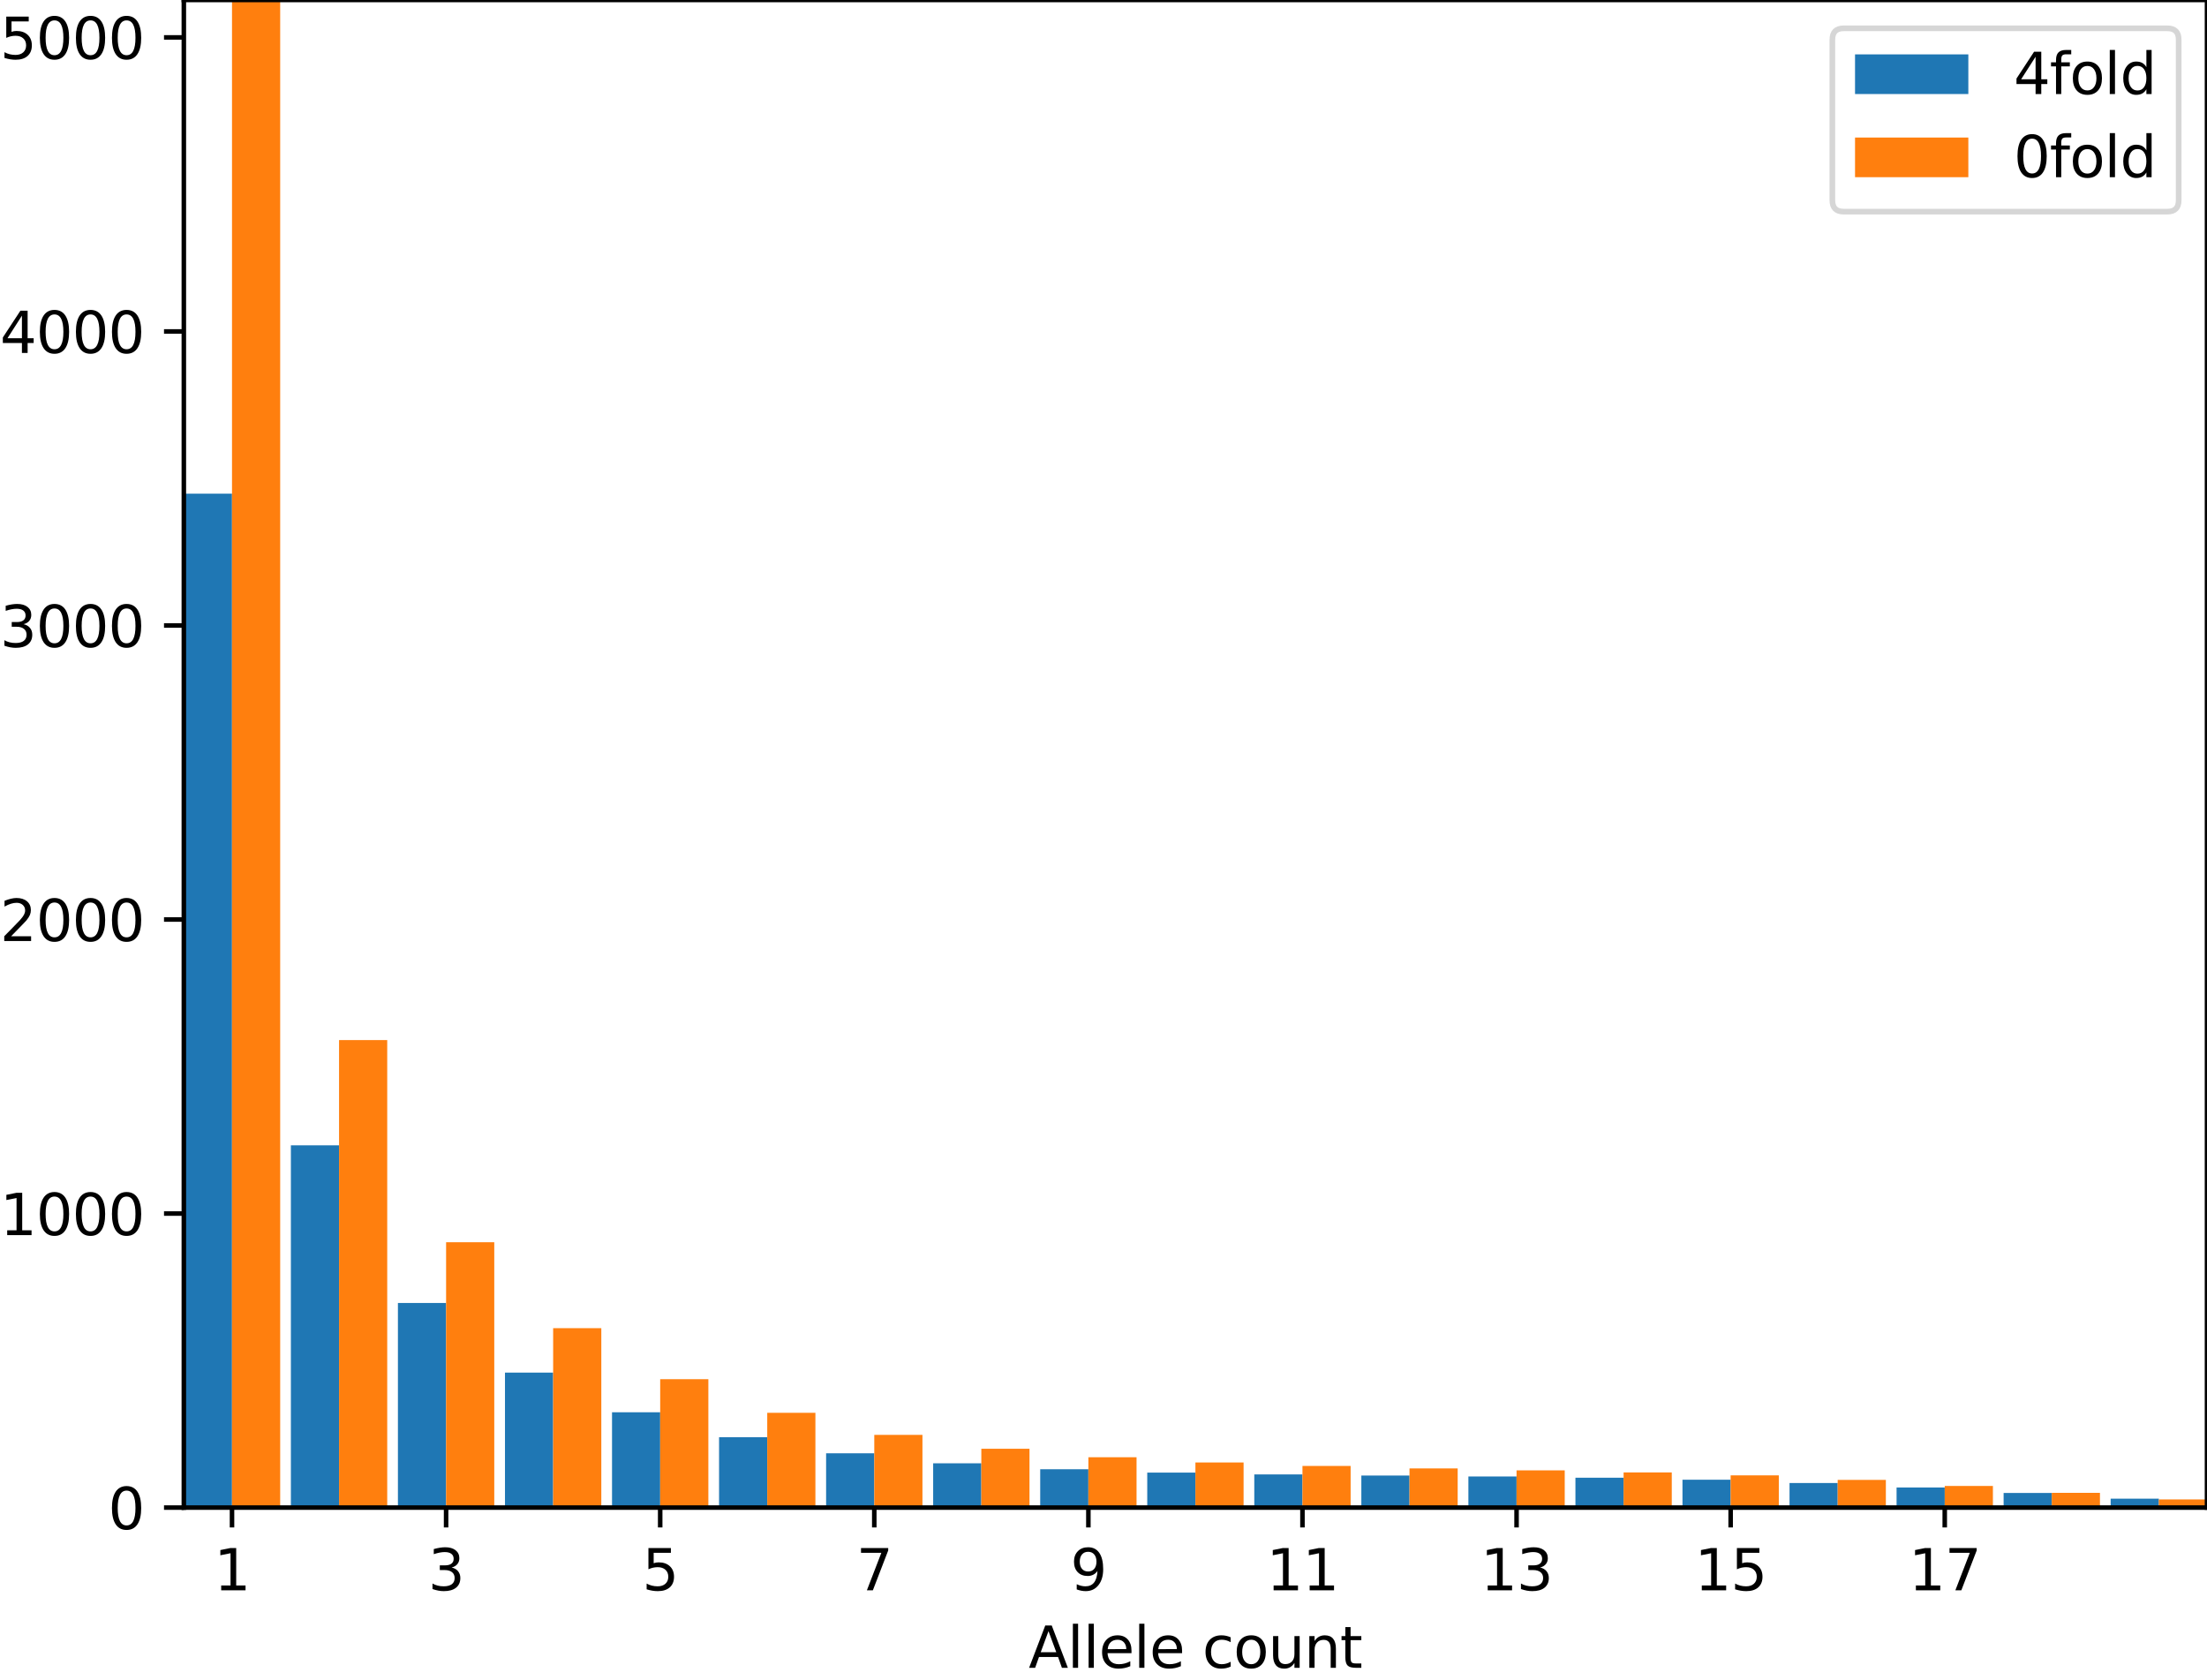 <?xml version="1.0" encoding="utf-8" standalone="no"?>
<!DOCTYPE svg PUBLIC "-//W3C//DTD SVG 1.1//EN"
  "http://www.w3.org/Graphics/SVG/1.1/DTD/svg11.dtd">
<svg height="296.468pt" version="1.1" viewBox="0 0 389.57 296.468" width="389.57pt" xmlns="http://www.w3.org/2000/svg" xmlns:xlink="http://www.w3.org/1999/xlink">
 <defs>
  <style type="text/css">*{stroke-linecap:butt;stroke-linejoin:round;}</style>
 </defs>
 <g id="figure_1">
  <g id="patch_1">
   <path d="M 0 296.468 
L 389.57 296.468 
L 389.57 0 
L 0 0 
z
" style="fill:#ffffff;"/>
  </g>
  <g id="axes_1">
   <g id="patch_2">
    <path d="M 32.45 266.112 
L 389.57 266.112 
L 389.57 -0 
L 32.45 -0 
z
" style="fill:#ffffff;"/>
   </g>
   <g id="patch_3">
    <path clip-path="url(#pc4d194a3c0)" d="M 32.45 266.112 
L 40.953 266.112 
L 40.953 87.14 
L 32.45 87.14 
z
" style="fill:#1f77b4;"/>
   </g>
   <g id="patch_4">
    <path clip-path="url(#pc4d194a3c0)" d="M 51.345 266.112 
L 59.848 266.112 
L 59.848 202.165 
L 51.345 202.165 
z
" style="fill:#1f77b4;"/>
   </g>
   <g id="patch_5">
    <path clip-path="url(#pc4d194a3c0)" d="M 70.24 266.112 
L 78.743 266.112 
L 78.743 229.995 
L 70.24 229.995 
z
" style="fill:#1f77b4;"/>
   </g>
   <g id="patch_6">
    <path clip-path="url(#pc4d194a3c0)" d="M 89.136 266.112 
L 97.639 266.112 
L 97.639 242.283 
L 89.136 242.283 
z
" style="fill:#1f77b4;"/>
   </g>
   <g id="patch_7">
    <path clip-path="url(#pc4d194a3c0)" d="M 108.031 266.112 
L 116.534 266.112 
L 116.534 249.287 
L 108.031 249.287 
z
" style="fill:#1f77b4;"/>
   </g>
   <g id="patch_8">
    <path clip-path="url(#pc4d194a3c0)" d="M 126.926 266.112 
L 135.429 266.112 
L 135.429 253.693 
L 126.926 253.693 
z
" style="fill:#1f77b4;"/>
   </g>
   <g id="patch_9">
    <path clip-path="url(#pc4d194a3c0)" d="M 145.821 266.112 
L 154.324 266.112 
L 154.324 256.523 
L 145.821 256.523 
z
" style="fill:#1f77b4;"/>
   </g>
   <g id="patch_10">
    <path clip-path="url(#pc4d194a3c0)" d="M 164.717 266.112 
L 173.22 266.112 
L 173.22 258.291 
L 164.717 258.291 
z
" style="fill:#1f77b4;"/>
   </g>
   <g id="patch_11">
    <path clip-path="url(#pc4d194a3c0)" d="M 183.612 266.112 
L 192.115 266.112 
L 192.115 259.338 
L 183.612 259.338 
z
" style="fill:#1f77b4;"/>
   </g>
   <g id="patch_12">
    <path clip-path="url(#pc4d194a3c0)" d="M 202.507 266.112 
L 211.01 266.112 
L 211.01 259.927 
L 202.507 259.927 
z
" style="fill:#1f77b4;"/>
   </g>
   <g id="patch_13">
    <path clip-path="url(#pc4d194a3c0)" d="M 221.402 266.112 
L 229.905 266.112 
L 229.905 260.254 
L 221.402 260.254 
z
" style="fill:#1f77b4;"/>
   </g>
   <g id="patch_14">
    <path clip-path="url(#pc4d194a3c0)" d="M 240.298 266.112 
L 248.8 266.112 
L 248.8 260.452 
L 240.298 260.452 
z
" style="fill:#1f77b4;"/>
   </g>
   <g id="patch_15">
    <path clip-path="url(#pc4d194a3c0)" d="M 259.193 266.112 
L 267.696 266.112 
L 267.696 260.617 
L 259.193 260.617 
z
" style="fill:#1f77b4;"/>
   </g>
   <g id="patch_16">
    <path clip-path="url(#pc4d194a3c0)" d="M 278.088 266.112 
L 286.591 266.112 
L 286.591 260.832 
L 278.088 260.832 
z
" style="fill:#1f77b4;"/>
   </g>
   <g id="patch_17">
    <path clip-path="url(#pc4d194a3c0)" d="M 296.983 266.112 
L 305.486 266.112 
L 305.486 261.191 
L 296.983 261.191 
z
" style="fill:#1f77b4;"/>
   </g>
   <g id="patch_18">
    <path clip-path="url(#pc4d194a3c0)" d="M 315.879 266.112 
L 324.381 266.112 
L 324.381 261.766 
L 315.879 261.766 
z
" style="fill:#1f77b4;"/>
   </g>
   <g id="patch_19">
    <path clip-path="url(#pc4d194a3c0)" d="M 334.774 266.112 
L 343.277 266.112 
L 343.277 262.565 
L 334.774 262.565 
z
" style="fill:#1f77b4;"/>
   </g>
   <g id="patch_20">
    <path clip-path="url(#pc4d194a3c0)" d="M 353.669 266.112 
L 362.172 266.112 
L 362.172 263.523 
L 353.669 263.523 
z
" style="fill:#1f77b4;"/>
   </g>
   <g id="patch_21">
    <path clip-path="url(#pc4d194a3c0)" d="M 372.564 266.112 
L 381.067 266.112 
L 381.067 264.535 
L 372.564 264.535 
z
" style="fill:#1f77b4;"/>
   </g>
   <g id="patch_22">
    <path clip-path="url(#pc4d194a3c0)" d="M 40.953 266.112 
L 49.456 266.112 
L 49.456 -0 
L 40.953 -0 
z
" style="fill:#ff7f0e;"/>
   </g>
   <g id="patch_23">
    <path clip-path="url(#pc4d194a3c0)" d="M 59.848 266.112 
L 68.351 266.112 
L 68.351 183.591 
L 59.848 183.591 
z
" style="fill:#ff7f0e;"/>
   </g>
   <g id="patch_24">
    <path clip-path="url(#pc4d194a3c0)" d="M 78.743 266.112 
L 87.246 266.112 
L 87.246 219.274 
L 78.743 219.274 
z
" style="fill:#ff7f0e;"/>
   </g>
   <g id="patch_25">
    <path clip-path="url(#pc4d194a3c0)" d="M 97.639 266.112 
L 106.141 266.112 
L 106.141 234.441 
L 97.639 234.441 
z
" style="fill:#ff7f0e;"/>
   </g>
   <g id="patch_26">
    <path clip-path="url(#pc4d194a3c0)" d="M 116.534 266.112 
L 125.037 266.112 
L 125.037 243.441 
L 116.534 243.441 
z
" style="fill:#ff7f0e;"/>
   </g>
   <g id="patch_27">
    <path clip-path="url(#pc4d194a3c0)" d="M 135.429 266.112 
L 143.932 266.112 
L 143.932 249.376 
L 135.429 249.376 
z
" style="fill:#ff7f0e;"/>
   </g>
   <g id="patch_28">
    <path clip-path="url(#pc4d194a3c0)" d="M 154.324 266.112 
L 162.827 266.112 
L 162.827 253.27 
L 154.324 253.27 
z
" style="fill:#ff7f0e;"/>
   </g>
   <g id="patch_29">
    <path clip-path="url(#pc4d194a3c0)" d="M 173.22 266.112 
L 181.722 266.112 
L 181.722 255.722 
L 173.22 255.722 
z
" style="fill:#ff7f0e;"/>
   </g>
   <g id="patch_30">
    <path clip-path="url(#pc4d194a3c0)" d="M 192.115 266.112 
L 200.618 266.112 
L 200.618 257.219 
L 192.115 257.219 
z
" style="fill:#ff7f0e;"/>
   </g>
   <g id="patch_31">
    <path clip-path="url(#pc4d194a3c0)" d="M 211.01 266.112 
L 219.513 266.112 
L 219.513 258.146 
L 211.01 258.146 
z
" style="fill:#ff7f0e;"/>
   </g>
   <g id="patch_32">
    <path clip-path="url(#pc4d194a3c0)" d="M 229.905 266.112 
L 238.408 266.112 
L 238.408 258.756 
L 229.905 258.756 
z
" style="fill:#ff7f0e;"/>
   </g>
   <g id="patch_33">
    <path clip-path="url(#pc4d194a3c0)" d="M 248.8 266.112 
L 257.303 266.112 
L 257.303 259.19 
L 248.8 259.19 
z
" style="fill:#ff7f0e;"/>
   </g>
   <g id="patch_34">
    <path clip-path="url(#pc4d194a3c0)" d="M 267.696 266.112 
L 276.199 266.112 
L 276.199 259.538 
L 267.696 259.538 
z
" style="fill:#ff7f0e;"/>
   </g>
   <g id="patch_35">
    <path clip-path="url(#pc4d194a3c0)" d="M 286.591 266.112 
L 295.094 266.112 
L 295.094 259.902 
L 286.591 259.902 
z
" style="fill:#ff7f0e;"/>
   </g>
   <g id="patch_36">
    <path clip-path="url(#pc4d194a3c0)" d="M 305.486 266.112 
L 313.989 266.112 
L 313.989 260.423 
L 305.486 260.423 
z
" style="fill:#ff7f0e;"/>
   </g>
   <g id="patch_37">
    <path clip-path="url(#pc4d194a3c0)" d="M 324.381 266.112 
L 332.884 266.112 
L 332.884 261.218 
L 324.381 261.218 
z
" style="fill:#ff7f0e;"/>
   </g>
   <g id="patch_38">
    <path clip-path="url(#pc4d194a3c0)" d="M 343.277 266.112 
L 351.78 266.112 
L 351.78 262.288 
L 343.277 262.288 
z
" style="fill:#ff7f0e;"/>
   </g>
   <g id="patch_39">
    <path clip-path="url(#pc4d194a3c0)" d="M 362.172 266.112 
L 370.675 266.112 
L 370.675 263.503 
L 362.172 263.503 
z
" style="fill:#ff7f0e;"/>
   </g>
   <g id="patch_40">
    <path clip-path="url(#pc4d194a3c0)" d="M 381.067 266.112 
L 389.57 266.112 
L 389.57 264.673 
L 381.067 264.673 
z
" style="fill:#ff7f0e;"/>
   </g>
   <g id="matplotlib.axis_1">
    <g id="xtick_1">
     <g id="line2d_1">
      <defs>
       <path d="M 0 0 
L 0 3.5 
" id="mc7547881b7" style="stroke:#000000;stroke-width:0.8;"/>
      </defs>
      <g>
       <use style="stroke:#000000;stroke-width:0.8;" x="40.953" xlink:href="#mc7547881b7" y="266.112"/>
      </g>
     </g>
     <g id="text_1">
      <!-- 1 -->
      <g transform="translate(37.772 280.71)scale(0.1 -0.1)">
       <defs>
        <path d="M 794 531 
L 1825 531 
L 1825 4091 
L 703 3866 
L 703 4441 
L 1819 4666 
L 2450 4666 
L 2450 531 
L 3481 531 
L 3481 0 
L 794 0 
L 794 531 
z
" id="DejaVuSans-31" transform="scale(0.016)"/>
       </defs>
       <use xlink:href="#DejaVuSans-31"/>
      </g>
     </g>
    </g>
    <g id="xtick_2">
     <g id="line2d_2">
      <g>
       <use style="stroke:#000000;stroke-width:0.8;" x="78.743" xlink:href="#mc7547881b7" y="266.112"/>
      </g>
     </g>
     <g id="text_2">
      <!-- 3 -->
      <g transform="translate(75.562 280.71)scale(0.1 -0.1)">
       <defs>
        <path d="M 2597 2516 
Q 3050 2419 3304 2112 
Q 3559 1806 3559 1356 
Q 3559 666 3084 287 
Q 2609 -91 1734 -91 
Q 1441 -91 1130 -33 
Q 819 25 488 141 
L 488 750 
Q 750 597 1062 519 
Q 1375 441 1716 441 
Q 2309 441 2620 675 
Q 2931 909 2931 1356 
Q 2931 1769 2642 2001 
Q 2353 2234 1838 2234 
L 1294 2234 
L 1294 2753 
L 1863 2753 
Q 2328 2753 2575 2939 
Q 2822 3125 2822 3475 
Q 2822 3834 2567 4026 
Q 2313 4219 1838 4219 
Q 1578 4219 1281 4162 
Q 984 4106 628 3988 
L 628 4550 
Q 988 4650 1302 4700 
Q 1616 4750 1894 4750 
Q 2613 4750 3031 4423 
Q 3450 4097 3450 3541 
Q 3450 3153 3228 2886 
Q 3006 2619 2597 2516 
z
" id="DejaVuSans-33" transform="scale(0.016)"/>
       </defs>
       <use xlink:href="#DejaVuSans-33"/>
      </g>
     </g>
    </g>
    <g id="xtick_3">
     <g id="line2d_3">
      <g>
       <use style="stroke:#000000;stroke-width:0.8;" x="116.534" xlink:href="#mc7547881b7" y="266.112"/>
      </g>
     </g>
     <g id="text_3">
      <!-- 5 -->
      <g transform="translate(113.353 280.71)scale(0.1 -0.1)">
       <defs>
        <path d="M 691 4666 
L 3169 4666 
L 3169 4134 
L 1269 4134 
L 1269 2991 
Q 1406 3038 1543 3061 
Q 1681 3084 1819 3084 
Q 2600 3084 3056 2656 
Q 3513 2228 3513 1497 
Q 3513 744 3044 326 
Q 2575 -91 1722 -91 
Q 1428 -91 1123 -41 
Q 819 9 494 109 
L 494 744 
Q 775 591 1075 516 
Q 1375 441 1709 441 
Q 2250 441 2565 725 
Q 2881 1009 2881 1497 
Q 2881 1984 2565 2268 
Q 2250 2553 1709 2553 
Q 1456 2553 1204 2497 
Q 953 2441 691 2322 
L 691 4666 
z
" id="DejaVuSans-35" transform="scale(0.016)"/>
       </defs>
       <use xlink:href="#DejaVuSans-35"/>
      </g>
     </g>
    </g>
    <g id="xtick_4">
     <g id="line2d_4">
      <g>
       <use style="stroke:#000000;stroke-width:0.8;" x="154.324" xlink:href="#mc7547881b7" y="266.112"/>
      </g>
     </g>
     <g id="text_4">
      <!-- 7 -->
      <g transform="translate(151.143 280.71)scale(0.1 -0.1)">
       <defs>
        <path d="M 525 4666 
L 3525 4666 
L 3525 4397 
L 1831 0 
L 1172 0 
L 2766 4134 
L 525 4134 
L 525 4666 
z
" id="DejaVuSans-37" transform="scale(0.016)"/>
       </defs>
       <use xlink:href="#DejaVuSans-37"/>
      </g>
     </g>
    </g>
    <g id="xtick_5">
     <g id="line2d_5">
      <g>
       <use style="stroke:#000000;stroke-width:0.8;" x="192.115" xlink:href="#mc7547881b7" y="266.112"/>
      </g>
     </g>
     <g id="text_5">
      <!-- 9 -->
      <g transform="translate(188.934 280.71)scale(0.1 -0.1)">
       <defs>
        <path d="M 703 97 
L 703 672 
Q 941 559 1184 500 
Q 1428 441 1663 441 
Q 2288 441 2617 861 
Q 2947 1281 2994 2138 
Q 2813 1869 2534 1725 
Q 2256 1581 1919 1581 
Q 1219 1581 811 2004 
Q 403 2428 403 3163 
Q 403 3881 828 4315 
Q 1253 4750 1959 4750 
Q 2769 4750 3195 4129 
Q 3622 3509 3622 2328 
Q 3622 1225 3098 567 
Q 2575 -91 1691 -91 
Q 1453 -91 1209 -44 
Q 966 3 703 97 
z
M 1959 2075 
Q 2384 2075 2632 2365 
Q 2881 2656 2881 3163 
Q 2881 3666 2632 3958 
Q 2384 4250 1959 4250 
Q 1534 4250 1286 3958 
Q 1038 3666 1038 3163 
Q 1038 2656 1286 2365 
Q 1534 2075 1959 2075 
z
" id="DejaVuSans-39" transform="scale(0.016)"/>
       </defs>
       <use xlink:href="#DejaVuSans-39"/>
      </g>
     </g>
    </g>
    <g id="xtick_6">
     <g id="line2d_6">
      <g>
       <use style="stroke:#000000;stroke-width:0.8;" x="229.905" xlink:href="#mc7547881b7" y="266.112"/>
      </g>
     </g>
     <g id="text_6">
      <!-- 11 -->
      <g transform="translate(223.543 280.71)scale(0.1 -0.1)">
       <use xlink:href="#DejaVuSans-31"/>
       <use x="63.623" xlink:href="#DejaVuSans-31"/>
      </g>
     </g>
    </g>
    <g id="xtick_7">
     <g id="line2d_7">
      <g>
       <use style="stroke:#000000;stroke-width:0.8;" x="267.696" xlink:href="#mc7547881b7" y="266.112"/>
      </g>
     </g>
     <g id="text_7">
      <!-- 13 -->
      <g transform="translate(261.333 280.71)scale(0.1 -0.1)">
       <use xlink:href="#DejaVuSans-31"/>
       <use x="63.623" xlink:href="#DejaVuSans-33"/>
      </g>
     </g>
    </g>
    <g id="xtick_8">
     <g id="line2d_8">
      <g>
       <use style="stroke:#000000;stroke-width:0.8;" x="305.486" xlink:href="#mc7547881b7" y="266.112"/>
      </g>
     </g>
     <g id="text_8">
      <!-- 15 -->
      <g transform="translate(299.124 280.71)scale(0.1 -0.1)">
       <use xlink:href="#DejaVuSans-31"/>
       <use x="63.623" xlink:href="#DejaVuSans-35"/>
      </g>
     </g>
    </g>
    <g id="xtick_9">
     <g id="line2d_9">
      <g>
       <use style="stroke:#000000;stroke-width:0.8;" x="343.277" xlink:href="#mc7547881b7" y="266.112"/>
      </g>
     </g>
     <g id="text_9">
      <!-- 17 -->
      <g transform="translate(336.914 280.71)scale(0.1 -0.1)">
       <use xlink:href="#DejaVuSans-31"/>
       <use x="63.623" xlink:href="#DejaVuSans-37"/>
      </g>
     </g>
    </g>
    <g id="text_10">
     <!-- Allele count -->
     <g transform="translate(181.574 294.389)scale(0.1 -0.1)">
      <defs>
       <path d="M 2188 4044 
L 1331 1722 
L 3047 1722 
L 2188 4044 
z
M 1831 4666 
L 2547 4666 
L 4325 0 
L 3669 0 
L 3244 1197 
L 1141 1197 
L 716 0 
L 50 0 
L 1831 4666 
z
" id="DejaVuSans-41" transform="scale(0.016)"/>
       <path d="M 603 4863 
L 1178 4863 
L 1178 0 
L 603 0 
L 603 4863 
z
" id="DejaVuSans-6c" transform="scale(0.016)"/>
       <path d="M 3597 1894 
L 3597 1613 
L 953 1613 
Q 991 1019 1311 708 
Q 1631 397 2203 397 
Q 2534 397 2845 478 
Q 3156 559 3463 722 
L 3463 178 
Q 3153 47 2828 -22 
Q 2503 -91 2169 -91 
Q 1331 -91 842 396 
Q 353 884 353 1716 
Q 353 2575 817 3079 
Q 1281 3584 2069 3584 
Q 2775 3584 3186 3129 
Q 3597 2675 3597 1894 
z
M 3022 2063 
Q 3016 2534 2758 2815 
Q 2500 3097 2075 3097 
Q 1594 3097 1305 2825 
Q 1016 2553 972 2059 
L 3022 2063 
z
" id="DejaVuSans-65" transform="scale(0.016)"/>
       <path id="DejaVuSans-20" transform="scale(0.016)"/>
       <path d="M 3122 3366 
L 3122 2828 
Q 2878 2963 2633 3030 
Q 2388 3097 2138 3097 
Q 1578 3097 1268 2742 
Q 959 2388 959 1747 
Q 959 1106 1268 751 
Q 1578 397 2138 397 
Q 2388 397 2633 464 
Q 2878 531 3122 666 
L 3122 134 
Q 2881 22 2623 -34 
Q 2366 -91 2075 -91 
Q 1284 -91 818 406 
Q 353 903 353 1747 
Q 353 2603 823 3093 
Q 1294 3584 2113 3584 
Q 2378 3584 2631 3529 
Q 2884 3475 3122 3366 
z
" id="DejaVuSans-63" transform="scale(0.016)"/>
       <path d="M 1959 3097 
Q 1497 3097 1228 2736 
Q 959 2375 959 1747 
Q 959 1119 1226 758 
Q 1494 397 1959 397 
Q 2419 397 2687 759 
Q 2956 1122 2956 1747 
Q 2956 2369 2687 2733 
Q 2419 3097 1959 3097 
z
M 1959 3584 
Q 2709 3584 3137 3096 
Q 3566 2609 3566 1747 
Q 3566 888 3137 398 
Q 2709 -91 1959 -91 
Q 1206 -91 779 398 
Q 353 888 353 1747 
Q 353 2609 779 3096 
Q 1206 3584 1959 3584 
z
" id="DejaVuSans-6f" transform="scale(0.016)"/>
       <path d="M 544 1381 
L 544 3500 
L 1119 3500 
L 1119 1403 
Q 1119 906 1312 657 
Q 1506 409 1894 409 
Q 2359 409 2629 706 
Q 2900 1003 2900 1516 
L 2900 3500 
L 3475 3500 
L 3475 0 
L 2900 0 
L 2900 538 
Q 2691 219 2414 64 
Q 2138 -91 1772 -91 
Q 1169 -91 856 284 
Q 544 659 544 1381 
z
M 1991 3584 
L 1991 3584 
z
" id="DejaVuSans-75" transform="scale(0.016)"/>
       <path d="M 3513 2113 
L 3513 0 
L 2938 0 
L 2938 2094 
Q 2938 2591 2744 2837 
Q 2550 3084 2163 3084 
Q 1697 3084 1428 2787 
Q 1159 2491 1159 1978 
L 1159 0 
L 581 0 
L 581 3500 
L 1159 3500 
L 1159 2956 
Q 1366 3272 1645 3428 
Q 1925 3584 2291 3584 
Q 2894 3584 3203 3211 
Q 3513 2838 3513 2113 
z
" id="DejaVuSans-6e" transform="scale(0.016)"/>
       <path d="M 1172 4494 
L 1172 3500 
L 2356 3500 
L 2356 3053 
L 1172 3053 
L 1172 1153 
Q 1172 725 1289 603 
Q 1406 481 1766 481 
L 2356 481 
L 2356 0 
L 1766 0 
Q 1100 0 847 248 
Q 594 497 594 1153 
L 594 3053 
L 172 3053 
L 172 3500 
L 594 3500 
L 594 4494 
L 1172 4494 
z
" id="DejaVuSans-74" transform="scale(0.016)"/>
      </defs>
      <use xlink:href="#DejaVuSans-41"/>
      <use x="68.408" xlink:href="#DejaVuSans-6c"/>
      <use x="96.191" xlink:href="#DejaVuSans-6c"/>
      <use x="123.975" xlink:href="#DejaVuSans-65"/>
      <use x="185.498" xlink:href="#DejaVuSans-6c"/>
      <use x="213.281" xlink:href="#DejaVuSans-65"/>
      <use x="274.805" xlink:href="#DejaVuSans-20"/>
      <use x="306.592" xlink:href="#DejaVuSans-63"/>
      <use x="361.572" xlink:href="#DejaVuSans-6f"/>
      <use x="422.754" xlink:href="#DejaVuSans-75"/>
      <use x="486.133" xlink:href="#DejaVuSans-6e"/>
      <use x="549.512" xlink:href="#DejaVuSans-74"/>
     </g>
    </g>
   </g>
   <g id="matplotlib.axis_2">
    <g id="ytick_1">
     <g id="line2d_10">
      <defs>
       <path d="M 0 0 
L -3.5 0 
" id="m6ab0e61190" style="stroke:#000000;stroke-width:0.8;"/>
      </defs>
      <g>
       <use style="stroke:#000000;stroke-width:0.8;" x="32.45" xlink:href="#m6ab0e61190" y="266.112"/>
      </g>
     </g>
     <g id="text_11">
      <!-- 0 -->
      <g transform="translate(19.087 269.911)scale(0.1 -0.1)">
       <defs>
        <path d="M 2034 4250 
Q 1547 4250 1301 3770 
Q 1056 3291 1056 2328 
Q 1056 1369 1301 889 
Q 1547 409 2034 409 
Q 2525 409 2770 889 
Q 3016 1369 3016 2328 
Q 3016 3291 2770 3770 
Q 2525 4250 2034 4250 
z
M 2034 4750 
Q 2819 4750 3233 4129 
Q 3647 3509 3647 2328 
Q 3647 1150 3233 529 
Q 2819 -91 2034 -91 
Q 1250 -91 836 529 
Q 422 1150 422 2328 
Q 422 3509 836 4129 
Q 1250 4750 2034 4750 
z
" id="DejaVuSans-30" transform="scale(0.016)"/>
       </defs>
       <use xlink:href="#DejaVuSans-30"/>
      </g>
     </g>
    </g>
    <g id="ytick_2">
     <g id="line2d_11">
      <g>
       <use style="stroke:#000000;stroke-width:0.8;" x="32.45" xlink:href="#m6ab0e61190" y="214.21"/>
      </g>
     </g>
     <g id="text_12">
      <!-- 1000 -->
      <g transform="translate(0 218.009)scale(0.1 -0.1)">
       <use xlink:href="#DejaVuSans-31"/>
       <use x="63.623" xlink:href="#DejaVuSans-30"/>
       <use x="127.246" xlink:href="#DejaVuSans-30"/>
       <use x="190.869" xlink:href="#DejaVuSans-30"/>
      </g>
     </g>
    </g>
    <g id="ytick_3">
     <g id="line2d_12">
      <g>
       <use style="stroke:#000000;stroke-width:0.8;" x="32.45" xlink:href="#m6ab0e61190" y="162.308"/>
      </g>
     </g>
     <g id="text_13">
      <!-- 2000 -->
      <g transform="translate(0 166.107)scale(0.1 -0.1)">
       <defs>
        <path d="M 1228 531 
L 3431 531 
L 3431 0 
L 469 0 
L 469 531 
Q 828 903 1448 1529 
Q 2069 2156 2228 2338 
Q 2531 2678 2651 2914 
Q 2772 3150 2772 3378 
Q 2772 3750 2511 3984 
Q 2250 4219 1831 4219 
Q 1534 4219 1204 4116 
Q 875 4013 500 3803 
L 500 4441 
Q 881 4594 1212 4672 
Q 1544 4750 1819 4750 
Q 2544 4750 2975 4387 
Q 3406 4025 3406 3419 
Q 3406 3131 3298 2873 
Q 3191 2616 2906 2266 
Q 2828 2175 2409 1742 
Q 1991 1309 1228 531 
z
" id="DejaVuSans-32" transform="scale(0.016)"/>
       </defs>
       <use xlink:href="#DejaVuSans-32"/>
       <use x="63.623" xlink:href="#DejaVuSans-30"/>
       <use x="127.246" xlink:href="#DejaVuSans-30"/>
       <use x="190.869" xlink:href="#DejaVuSans-30"/>
      </g>
     </g>
    </g>
    <g id="ytick_4">
     <g id="line2d_13">
      <g>
       <use style="stroke:#000000;stroke-width:0.8;" x="32.45" xlink:href="#m6ab0e61190" y="110.405"/>
      </g>
     </g>
     <g id="text_14">
      <!-- 3000 -->
      <g transform="translate(0 114.205)scale(0.1 -0.1)">
       <use xlink:href="#DejaVuSans-33"/>
       <use x="63.623" xlink:href="#DejaVuSans-30"/>
       <use x="127.246" xlink:href="#DejaVuSans-30"/>
       <use x="190.869" xlink:href="#DejaVuSans-30"/>
      </g>
     </g>
    </g>
    <g id="ytick_5">
     <g id="line2d_14">
      <g>
       <use style="stroke:#000000;stroke-width:0.8;" x="32.45" xlink:href="#m6ab0e61190" y="58.503"/>
      </g>
     </g>
     <g id="text_15">
      <!-- 4000 -->
      <g transform="translate(0 62.303)scale(0.1 -0.1)">
       <defs>
        <path d="M 2419 4116 
L 825 1625 
L 2419 1625 
L 2419 4116 
z
M 2253 4666 
L 3047 4666 
L 3047 1625 
L 3713 1625 
L 3713 1100 
L 3047 1100 
L 3047 0 
L 2419 0 
L 2419 1100 
L 313 1100 
L 313 1709 
L 2253 4666 
z
" id="DejaVuSans-34" transform="scale(0.016)"/>
       </defs>
       <use xlink:href="#DejaVuSans-34"/>
       <use x="63.623" xlink:href="#DejaVuSans-30"/>
       <use x="127.246" xlink:href="#DejaVuSans-30"/>
       <use x="190.869" xlink:href="#DejaVuSans-30"/>
      </g>
     </g>
    </g>
    <g id="ytick_6">
     <g id="line2d_15">
      <g>
       <use style="stroke:#000000;stroke-width:0.8;" x="32.45" xlink:href="#m6ab0e61190" y="6.601"/>
      </g>
     </g>
     <g id="text_16">
      <!-- 5000 -->
      <g transform="translate(0 10.4)scale(0.1 -0.1)">
       <use xlink:href="#DejaVuSans-35"/>
       <use x="63.623" xlink:href="#DejaVuSans-30"/>
       <use x="127.246" xlink:href="#DejaVuSans-30"/>
       <use x="190.869" xlink:href="#DejaVuSans-30"/>
      </g>
     </g>
    </g>
   </g>
   <g id="patch_41">
    <path d="M 32.45 266.112 
L 32.45 -0 
" style="fill:none;stroke:#000000;stroke-linecap:square;stroke-linejoin:miter;stroke-width:0.8;"/>
   </g>
   <g id="patch_42">
    <path d="M 389.57 266.112 
L 389.57 -0 
" style="fill:none;stroke:#000000;stroke-linecap:square;stroke-linejoin:miter;stroke-width:0.8;"/>
   </g>
   <g id="patch_43">
    <path d="M 32.45 266.112 
L 389.57 266.112 
" style="fill:none;stroke:#000000;stroke-linecap:square;stroke-linejoin:miter;stroke-width:0.8;"/>
   </g>
   <g id="patch_44">
    <path d="M 32.45 -0 
L 389.57 -0 
" style="fill:none;stroke:#000000;stroke-linecap:square;stroke-linejoin:miter;stroke-width:0.8;"/>
   </g>
   <g id="legend_1">
    <g id="patch_45">
     <path d="M 325.442 37.356 
L 382.57 37.356 
Q 384.57 37.356 384.57 35.356 
L 384.57 7 
Q 384.57 5 382.57 5 
L 325.442 5 
Q 323.442 5 323.442 7 
L 323.442 35.356 
Q 323.442 37.356 325.442 37.356 
z
" style="fill:#ffffff;opacity:0.8;stroke:#cccccc;stroke-linejoin:miter;"/>
    </g>
    <g id="patch_46">
     <path d="M 327.442 16.598 
L 347.442 16.598 
L 347.442 9.598 
L 327.442 9.598 
z
" style="fill:#1f77b4;"/>
    </g>
    <g id="text_17">
     <!-- 4fold -->
     <g transform="translate(355.442 16.598)scale(0.1 -0.1)">
      <defs>
       <path d="M 2375 4863 
L 2375 4384 
L 1825 4384 
Q 1516 4384 1395 4259 
Q 1275 4134 1275 3809 
L 1275 3500 
L 2222 3500 
L 2222 3053 
L 1275 3053 
L 1275 0 
L 697 0 
L 697 3053 
L 147 3053 
L 147 3500 
L 697 3500 
L 697 3744 
Q 697 4328 969 4595 
Q 1241 4863 1831 4863 
L 2375 4863 
z
" id="DejaVuSans-66" transform="scale(0.016)"/>
       <path d="M 2906 2969 
L 2906 4863 
L 3481 4863 
L 3481 0 
L 2906 0 
L 2906 525 
Q 2725 213 2448 61 
Q 2172 -91 1784 -91 
Q 1150 -91 751 415 
Q 353 922 353 1747 
Q 353 2572 751 3078 
Q 1150 3584 1784 3584 
Q 2172 3584 2448 3432 
Q 2725 3281 2906 2969 
z
M 947 1747 
Q 947 1113 1208 752 
Q 1469 391 1925 391 
Q 2381 391 2643 752 
Q 2906 1113 2906 1747 
Q 2906 2381 2643 2742 
Q 2381 3103 1925 3103 
Q 1469 3103 1208 2742 
Q 947 2381 947 1747 
z
" id="DejaVuSans-64" transform="scale(0.016)"/>
      </defs>
      <use xlink:href="#DejaVuSans-34"/>
      <use x="63.623" xlink:href="#DejaVuSans-66"/>
      <use x="98.828" xlink:href="#DejaVuSans-6f"/>
      <use x="160.01" xlink:href="#DejaVuSans-6c"/>
      <use x="187.793" xlink:href="#DejaVuSans-64"/>
     </g>
    </g>
    <g id="patch_47">
     <path d="M 327.442 31.277 
L 347.442 31.277 
L 347.442 24.277 
L 327.442 24.277 
z
" style="fill:#ff7f0e;"/>
    </g>
    <g id="text_18">
     <!-- 0fold -->
     <g transform="translate(355.442 31.277)scale(0.1 -0.1)">
      <use xlink:href="#DejaVuSans-30"/>
      <use x="63.623" xlink:href="#DejaVuSans-66"/>
      <use x="98.828" xlink:href="#DejaVuSans-6f"/>
      <use x="160.01" xlink:href="#DejaVuSans-6c"/>
      <use x="187.793" xlink:href="#DejaVuSans-64"/>
     </g>
    </g>
   </g>
  </g>
 </g>
 <defs>
  <clipPath id="pc4d194a3c0">
   <rect height="266.112" width="357.12" x="32.45" y="-0"/>
  </clipPath>
 </defs>
</svg>
